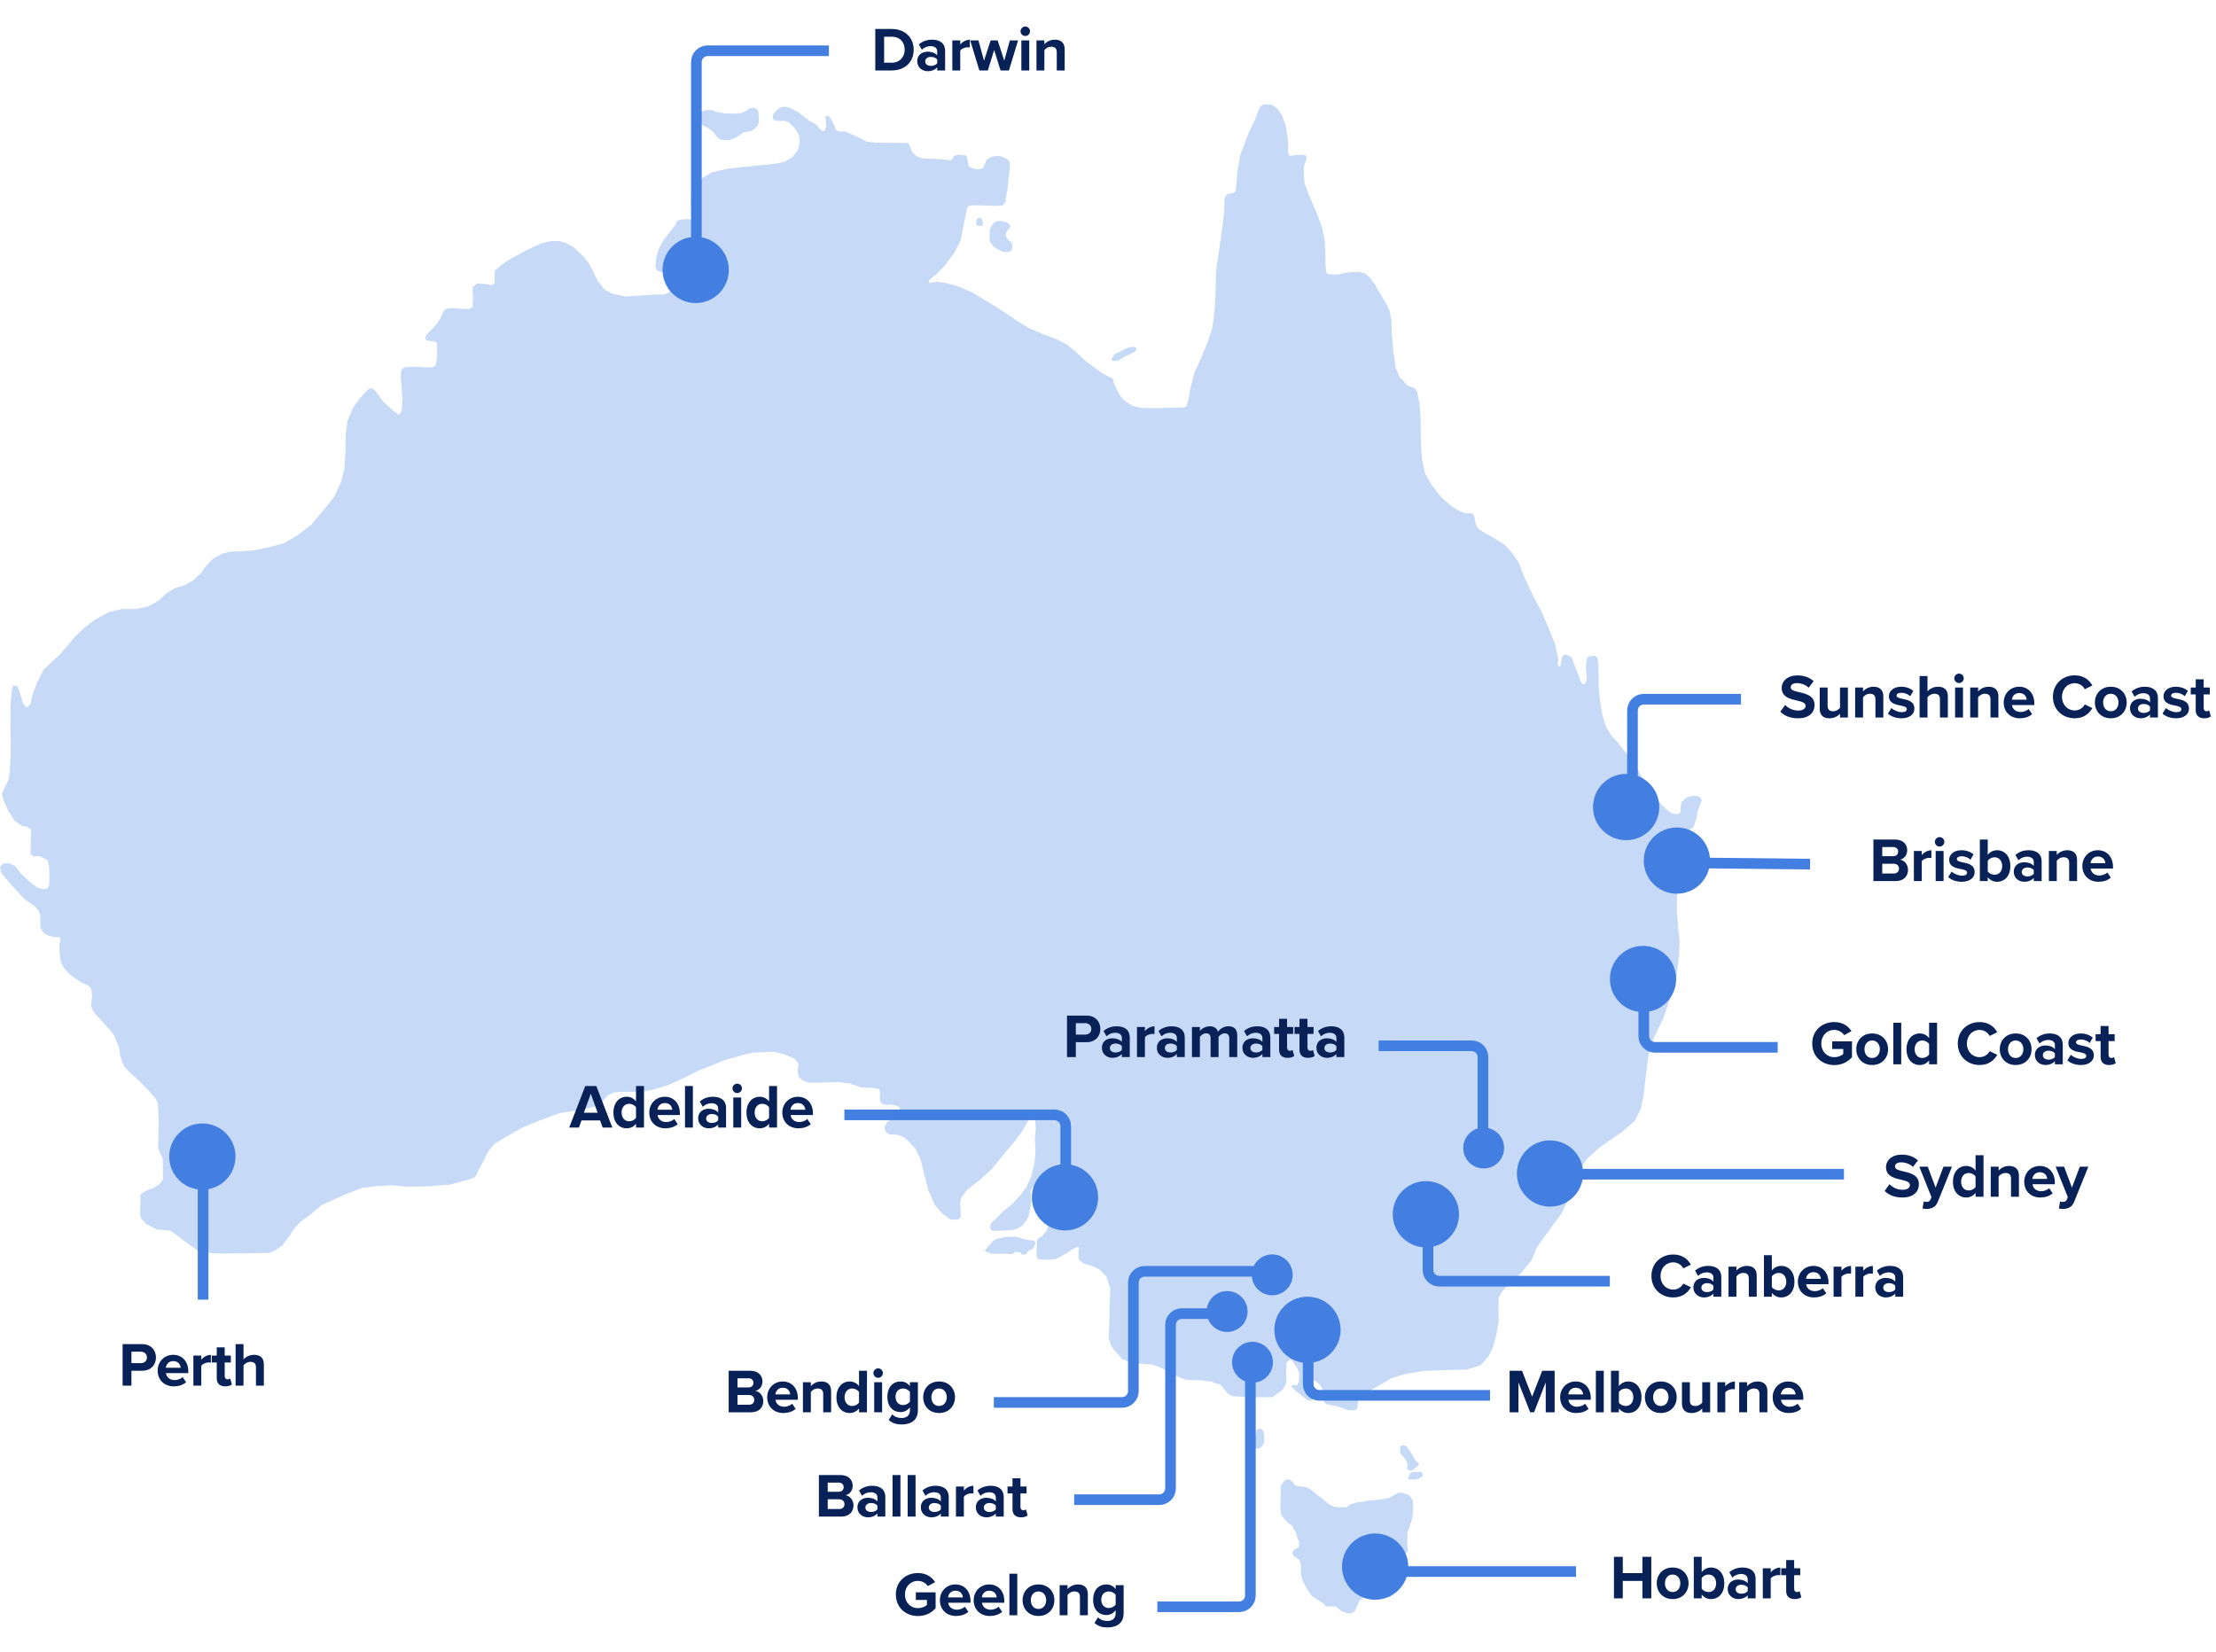 <svg width="786" height="586" viewBox="0 0 786 586" fill="none" xmlns="http://www.w3.org/2000/svg">
<path d="M487 557.5H559" stroke="#427FE0" stroke-width="3.776"/>
<path d="M526 403V375C526 372.791 524.209 371 522 371H489" stroke="#427FE0" stroke-width="3.776"/>
<path d="M506.5 431.5V450.5C506.5 452.709 508.291 454.5 510.5 454.5H571" stroke="#427FE0" stroke-width="3.776"/>
<path d="M464 472V491C464 493.209 465.791 495 468 495H528.5" stroke="#427FE0" stroke-width="3.776"/>
<path d="M378 425.5V399.5C378 397.291 376.209 395.5 374 395.5H299.5" stroke="#427FE0" stroke-width="3.776"/>
<path d="M451.5 451H406C403.791 451 402 452.791 402 455V493.5C402 495.709 400.209 497.5 398 497.5H352.5" stroke="#427FE0" stroke-width="3.776"/>
<path d="M435 466H419.183C416.974 466 415.183 467.791 415.183 470V528C415.183 530.209 413.393 532 411.183 532H381" stroke="#427FE0" stroke-width="3.776"/>
<path d="M443.5 483.5V566C443.5 568.209 441.709 570 439.5 570H410.5" stroke="#427FE0" stroke-width="3.776"/>
<path d="M187.417 88.425L189.627 87.378L191.721 86.448L193.699 85.866L195.677 85.517H198.47L200.797 86.215L203.589 87.844L206.498 90.52L208.824 93.312L210.453 96.453L211.85 99.362L214.409 102.736L217.085 104.132L221.623 105.179L227.324 104.83L232.559 104.481H235.352L236.98 103.9L237.562 103.434L237.795 100.758L237.446 98.78L236.748 97.384C236.748 97.384 236.399 96.686 235.933 96.686C235.468 96.686 234.072 96.337 234.072 96.337L232.908 95.872L232.443 94.475L232.908 90.52L233.839 87.96L235.468 84.935L237.911 81.91L239.54 79.816L240.006 78.536L241.053 77.954L243.496 77.722L245.125 77.838H246.172L246.754 77.023L246.172 75.395L245.125 73.068L245.008 70.392L245.474 67.948L246.521 65.621L248.848 63.294L252.338 61.2L257.225 60.037L261.297 59.455L266.067 58.99L269.441 58.641L274.095 58.175L278.167 57.477L281.076 55.732L282.938 53.289L283.636 50.962L283.403 48.053L282.589 46.424L281.192 44.679L279.564 43.283L278.284 42.817L276.306 42.934L274.91 42.817L274.095 42.119L274.212 40.607L275.375 39.211L276.655 38.163L278.284 37.814L280.029 38.163L283.287 39.909L287.01 42.817L289.337 44.097L290.849 45.726L291.547 46.424H292.478L293.06 44.912L292.943 42.934L292.711 41.305L293.525 40.956L294.456 41.654L295.387 43.515L296.201 45.028L296.434 45.959L297.481 46.657H299.692L301.437 47.355L304.811 48.867L307.487 50.264L310.163 50.613L321.449 50.729L322.263 50.845L322.845 52.125L323.543 53.987L325.055 55.383L327.033 56.197L329.942 56.314L333.549 56.43L335.527 56.663L337.155 56.895L337.97 56.197L338.203 55.383L339.715 54.917L341.344 55.034L342.624 55.15L342.973 55.848L343.322 57.71L343.787 59.222L345.183 59.804L346.463 60.037L347.743 59.92L348.674 59.571L349.372 58.175L349.837 56.779L350.768 56.081L352.513 55.383L354.258 55.267L355.887 55.732L357.283 56.43L358.098 57.477L358.214 59.455L357.749 62.945L357.4 66.785L356.702 70.508V71.555L356.236 72.253L355.655 72.835L353.211 73.068L348.092 72.835H345.067L343.671 73.068L342.973 73.998L341.809 79.816L340.646 85.517L338.552 89.589L335.061 94.243L332.152 97.268L330.291 98.78L329.36 99.595L329.593 100.409L332.269 99.944L335.643 100.409L339.831 101.573L344.951 103.783L355.422 110.182L360.89 113.905L364.846 116.349L369.965 118.559L374.736 120.305L378.691 122.399L381.367 124.609L384.858 127.867L388.581 130.659L391.024 132.521L393.467 133.684L394.747 134.383L395.213 136.36L397.074 140.084L398.587 141.945L401.612 143.923L404.869 144.737H411.734L417.202 144.621L420.111 144.505L420.809 144.156L421.507 141.829L422.322 137.524L423.601 132.405L426.045 126.936L428.372 121.352L430 116.349L430.699 111.229L431.164 104.365L431.28 96.57L433.491 81.096L434.073 76.325L434.305 72.719V70.392L435.003 69.228L435.585 68.763L437.098 68.53L438.145 68.065L438.377 66.785L438.959 60.618L439.89 55.034L441.751 50.147L443.264 46.308L445.126 42.468L445.94 40.258L446.638 38.629L447.103 37.698L448.383 37L450.943 37.116L452.921 38.396L454.666 40.84L456.062 44.563L456.644 48.286L456.877 50.962V53.87L457.109 54.917L457.691 55.267L459.785 55.034L461.647 54.917L462.345 55.034L463.276 55.15L463.508 56.197L462.927 57.71L462.461 59.106V62.48L462.694 64.923L463.974 68.414L465.719 72.602L467.813 77.489L469.093 81.328L469.907 85.4L470.14 89.938V93.777L470.257 95.755L470.606 97.035L471.885 97.384H474.678L477.005 96.802C477.005 96.802 478.634 96.57 479.099 96.57C479.564 96.57 481.891 96.453 481.891 96.453L484.102 97.035L485.847 98.431L487.709 100.991L489.803 104.714L492.013 108.321L492.944 110.415L493.526 113.673L493.642 118.443L494.224 124.726L494.689 128.1L495.038 130.543L496.435 133.801L497.947 135.313L499.227 136.826L501.67 137.64L502.601 138.804L503.415 142.76L503.881 147.762L503.997 157.187L504.346 162.771L505.51 168.123L507.953 172.195L511.094 176.268L515.05 179.758L517.726 181.387L519.937 182.085H521.682L522.38 182.201L522.962 183.248L523.544 186.506L524.591 187.786L526.918 189.182L530.757 191.393L533.666 193.254L536.225 196.047L538.669 199.537L540.647 204.656L543.788 211.404L546.929 217.338L549.14 222.457L551.467 228.275L552.747 233.859L552.514 235.605L552.863 236.535L553.561 236.186L553.794 234.208L554.259 232.58L555.19 232.231L556.819 232.696L557.633 233.627L558.68 236.535L559.727 239.211L560.542 241.306L561.007 242.469L562.171 242.702L562.869 240.608L562.52 236.884L562.753 234.092L563.102 233.045L564.614 232.696H565.894L566.592 233.394L566.941 235.837L567.057 243.749L567.523 248.635L568.337 253.638L569.733 258.06L571.479 260.852L574.038 263.644L576.132 266.32L579.041 270.16L583.113 276.791L586.604 282.143L589.28 285.401L592.072 287.961L593.468 288.659L594.981 288.775C594.981 288.775 596.028 288.659 596.028 288.077C596.028 287.495 596.144 286.332 596.144 286.332C596.144 286.332 596.26 284.47 596.726 284.238C597.191 284.005 597.889 283.074 597.889 283.074L599.867 282.376H602.078L603.241 283.074L603.59 283.889L602.892 285.75L602.078 288.077L601.729 290.404L600.565 293.545L598.355 295.058L596.842 295.174L595.795 295.291C595.795 295.291 594.981 295.174 594.864 295.756C594.748 296.338 594.05 298.548 594.05 298.548L594.515 303.086L594.981 312.975L594.748 322.632L595.33 330.311L595.795 334.151L595.33 341.015L594.515 347.298L592.537 353.581L590.094 360.91L587.534 366.262L585.789 370.102L584.742 374.174L583.695 382.086L582.997 388.368L582.066 393.022L579.972 397.56L575.202 401.632L569.966 405.239L566.476 407.798L563.102 410.94L561.124 413.616L559.495 416.641L557.866 420.713L556.353 425.367L553.794 430.602L549.722 436.071L547.511 439.096L545.184 442.353L543.323 446.891L539.716 451.429L535.76 454.919L532.968 457.944L531.571 460.271L531.455 464.343L531.571 468.648L530.641 474L529.361 478.421L527.965 481.213L525.056 484.355L520.402 485.867L513.654 485.984L504.812 486.333L498.645 487.38L493.875 488.776L488.756 491.685L486.196 493.197L484.335 493.43L482.706 493.895L481.891 495.291L481.542 498.549L481.426 499.713L480.495 500.294H478.284L474.329 498.898L470.722 498.2C470.722 498.2 469.675 497.735 469.675 497.269C469.675 496.804 469.675 494.71 469.675 494.71L468.628 491.801L467.115 490.289L465.952 489.707L465.254 490.754L465.37 493.779L465.486 496.339L465.021 497.037L463.741 496.688L461.647 495.059L459.436 493.314L458.04 491.801L458.389 491.336H460.134L460.716 490.056L460.949 487.496L460.251 485.635L458.273 482.61L457.575 482.261L456.295 483.424L456.179 487.38L456.295 490.521L455.015 492.965L452.688 494.593L451.408 495.64H443.264L437.098 495.291L435.352 494.244C435.352 494.244 433.375 491.685 432.909 491.336C432.444 490.987 430.582 490.638 430.117 490.289C429.651 489.94 427.906 490.056 427.324 489.823C426.743 489.59 422.787 489.59 422.787 489.59L420.576 489.474L416.039 487.613L412.432 485.518L408.942 484.122L405.335 483.773C405.335 483.773 402.077 484.006 401.495 483.657C400.914 483.308 398.005 482.144 398.005 482.144L394.282 477.839L393.235 474.582L393.467 469.579L393.584 463.296L393.816 457.13L392.42 452.825C392.42 452.825 390.559 450.847 390.093 450.498C389.628 450.149 387.417 449.102 387.417 449.102L384.392 448.287L382.647 446.891L382.531 445.844V444.099L382.763 442.703L382.298 442.237L381.251 442.703L377.644 444.913L375.666 446.077C375.666 446.077 374.27 446.775 373.572 446.775C372.874 446.775 371.012 446.891 370.547 446.891C370.082 446.891 368.22 446.658 368.22 446.658L367.755 445.844L367.638 443.517L367.755 440.841L367.987 439.561L369.733 438.398L371.245 436.652L371.943 434.209L371.71 430.486L371.361 426.996L371.245 423.738L370.896 421.76L370.082 420.829L368.453 420.364L366.94 420.946L366.126 421.295L365.544 422.691L365.777 426.065L365.311 428.974L364.846 431.533L363.799 433.278L362.519 434.907L360.308 436.071L358.214 436.42L353.909 436.652L351.699 436.536L351.117 435.605L351.466 433.977L353.444 432.115L356.004 429.555L358.912 427.228L362.054 423.854L363.915 421.295L365.66 417.572L366.94 412.685L367.289 408.496L367.057 403.959L367.406 400.119L367.173 397.327L366.94 395.349L366.009 395L365.195 396.513L363.101 400.469L360.076 404.657L354.258 411.638L351.815 414.663L347.627 418.502L344.834 420.713L343.205 421.876L342.042 423.389L340.878 425.018L340.529 426.996L340.762 429.672V431.766L339.831 432.58L337.272 432.697L334.479 430.719L331.571 427.461L329.244 422.225L327.731 416.175L326.451 411.056L324.59 407.333L320.983 403.61L318.307 402.563L315.515 402.446L314.351 401.748L313.653 400.119L314.468 398.258C314.468 398.258 315.166 397.793 315.864 397.211C316.562 396.629 317.609 396.396 317.609 396.396L318.54 395.931L319.005 394.768L319.122 393.022L318.307 392.324L316.097 391.859L314.468 391.975L312.955 391.626C312.955 391.626 312.257 390.812 312.141 390.346C312.024 389.881 312.141 387.67 312.141 387.67L311.908 386.391L309.581 385.925L305.509 385.809L301.553 384.413L297.132 383.831L290.849 384.064H287.01L284.799 383.365L283.403 382.086L282.938 380.573L283.054 378.363C283.054 378.363 283.519 377.432 283.054 376.966C282.589 376.501 281.774 375.57 281.774 375.57L278.4 374.058L274.444 373.127L270.954 373.243L266.649 373.476L263.857 374.174L257.807 375.803L248.15 379.642L242.681 382.318L237.097 384.878L231.396 386.623L226.975 387.321H220.808L217.551 387.554L215.573 388.601L213.595 390.812C213.595 390.812 212.78 392.324 212.199 392.324C211.617 392.324 206.498 393.604 206.498 393.604L198.586 394.884L192.187 397.211L185.206 400.003L179.389 403.377L175.316 405.82L173.106 408.613L171.477 411.871L169.848 414.896L169.034 416.641L168.336 417.688L165.311 418.735L159.493 420.248C159.493 420.248 153.211 420.713 152.163 420.829C151.116 420.946 144.135 420.946 144.135 420.946L139.016 420.48L132.966 420.829L128.429 421.411L122.379 423.738L114.118 427.461L109.697 431.184L106.672 433.395L104.81 435.256L102.716 438.398L100.156 441.772L97.713 443.517L95.502 444.448L91.081 444.564L79.097 444.68L75.025 444.564L69.79 443.401L66.183 440.841L62.227 437.816L60.249 436.536L55.712 436.187L51.872 434.209L50.127 432.348L49.662 430.951L49.778 426.996L49.894 425.018C49.894 425.018 49.545 424.087 50.011 423.622C50.476 423.156 52.687 421.993 52.687 421.993C52.687 421.993 53.966 421.76 54.432 421.411C54.897 421.062 56.526 420.131 56.526 420.131L57.806 418.502V413.965L57.69 410.94L56.875 409.195L56.061 407.217L56.177 403.726L56.293 397.676L56.061 392.557V391.51L55.246 389.765L51.756 385.809L48.614 382.784L46.055 380.457L44.077 378.363L43.379 376.734L42.564 374.29C42.564 374.29 42.332 371.498 41.983 370.916C41.634 370.335 40.587 367.542 40.587 367.542C40.587 367.542 39.19 365.564 38.725 365.099C38.26 364.634 35.7 361.725 35.7 361.725L33.722 359.631L32.908 358.351C32.908 358.351 32.209 356.838 32.326 356.373C32.442 355.908 32.675 353.115 32.675 353.115L32.326 350.672L31.279 349.625L28.719 348.461L25.927 346.6L24.181 345.087L22.553 343.226L21.506 340.899L21.157 337.757L21.04 335.081L21.506 333.336L21.157 332.522L19.062 332.405C19.062 332.405 17.666 332.056 17.084 331.824C16.503 331.591 15.572 331.009 15.572 331.009L14.292 329.031V326.472V324.61L13.71 323.098L12.547 321.701L8.824 319.026L4.519 314.488L2.076 311.579L0.679 310.067L0.214 308.787L0.098 307.391L1.145 306.344L3.123 306.227L5.333 307.158L7.428 309.95L10.569 312.859L13.245 314.837L15.223 315.419L16.852 315.186L17.433 314.139L17.55 311.579L17.433 307.856C17.433 307.856 17.317 306.227 17.084 305.762C16.852 305.297 17.084 305.297 15.921 304.598C14.757 303.9 13.594 303.668 13.594 303.668L11.849 303.784L10.802 302.97L11.034 294.942L10.918 294.244L9.638 293.313L8.009 293.08L5.217 291.219L2.89 287.612L1.261 283.772L0.679 281.678L1.61 279.467L3.123 276.442L3.472 273.417L3.821 267.367L3.704 255.384V250.032L4.053 246.192L4.286 244.447L4.635 243.284L5.217 243.167L6.264 243.633L7.195 246.076L8.009 249.101L9.056 250.73L9.871 250.846L10.918 249.334L11.5 246.541L13.012 242.469L15.456 237.582L21.738 231.649L26.625 225.831L29.65 222.923L33.722 219.781L38.492 217.222L43.03 216.058H48.382L52.454 215.127C52.454 215.127 55.479 213.499 55.944 213.266C56.41 213.033 58.62 210.823 58.62 210.823L61.762 208.728L65.368 207.681L68.626 205.82L71.535 203.027L72.931 200.933L75.491 198.257L78.865 196.396L81.657 195.698L85.38 195.581L90.15 195.232L96.084 193.952L100.854 192.672L105.508 189.88L110.511 186.041L115.747 179.758L118.655 176.035L120.982 170.916L122.146 166.378L122.495 160.561L122.611 154.278L123.193 149.508L125.171 144.737L127.498 141.48L129.476 139.269L130.872 137.873L132.035 137.757L133.199 138.804L135.875 142.411L137.736 144.156L139.714 145.901L140.994 146.832C140.994 146.832 141.459 147.413 141.809 146.832C142.158 146.25 142.507 145.668 142.507 145.668L142.739 141.247L142.158 133.917L142.274 131.474L143.321 130.31L146.346 130.078L150.884 130.31H153.443L154.49 129.729L154.956 127.053L155.072 123.213L154.839 121.468L153.56 121.003H152.163L151 120.537C151 120.537 150.767 119.606 151.116 119.025C151.465 118.443 153.327 116.698 153.327 116.698L155.305 114.487L156.585 112.16L157.166 110.764C157.166 110.764 157.399 110.299 157.864 109.833C158.33 109.368 159.842 109.252 159.842 109.252L164.38 109.601H166.474L167.638 108.903L167.754 105.296L167.638 102.969C167.638 102.969 167.521 101.922 167.987 101.573C168.452 101.224 169.15 100.526 169.615 100.526C170.081 100.526 171.942 100.758 171.942 100.758L174.502 101.107L175.433 100.409V98.431L175.549 95.988L177.643 94.126L180.901 91.916L187.417 88.425Z" fill="#427FE0" fill-opacity="0.3"/>
<path d="M247.305 41.03L248.786 39.631L250.349 39.055H252.323L254.051 39.631L256.848 40.207L260.303 40.289L262.936 40.125L264.91 39.22C264.91 39.22 265.651 38.479 265.98 38.397C266.309 38.315 267.049 38.232 267.049 38.232L268.283 38.562L269.024 39.549L269.106 41.852L269.188 43.498L268.613 44.65L267.296 46.048L266.062 46.542C266.062 46.542 265.24 46.788 264.828 46.788C264.417 46.788 263.512 47.035 263.512 47.035L262.442 47.94L260.221 49.174L258.74 49.668L257.259 49.75L256.025 49.668C256.025 49.668 254.791 49.174 254.462 48.763C254.133 48.352 252.899 46.706 252.899 46.706L251.5 45.637L249.526 44.65L247.963 43.333L247.305 41.77V41.03Z" fill="#427FE0" fill-opacity="0.3"/>
<path d="M348.249 80.108H346.933L346.274 79.614V78.463L346.604 77.64L347.097 77.228L348.002 77.393L348.496 78.298L348.66 79.45L348.249 80.108Z" fill="#427FE0" fill-opacity="0.3"/>
<path d="M351.047 83.645V81.588L351.623 80.272L352.528 79.038L353.433 78.462L354.832 78.38L355.819 78.544L357.135 78.956L357.958 79.449L358.369 80.19L358.122 80.848L357.382 81.588L356.888 82.493L356.724 83.645L357.217 84.55L357.958 85.373L358.698 85.949L359.11 86.689L359.027 88.005C359.027 88.005 358.945 88.91 358.616 88.993C358.287 89.075 357.958 89.404 357.629 89.404C357.3 89.404 355.654 89.322 355.654 89.322L353.762 88.417L352.199 87.265L351.129 85.784L350.965 84.303L351.047 83.645Z" fill="#427FE0" fill-opacity="0.3"/>
<path d="M394.486 126.983L395.417 125.587L397.22 124.773L398.384 124.074L399.722 123.551L400.711 123.202L401.758 123.027L402.572 123.202L403.154 123.667L402.805 124.54L401.991 125.005L400.594 125.82L399.315 126.227L398.326 126.867L397.046 127.623L396.29 127.972L395.359 128.088L394.544 127.914L394.195 127.449L394.486 126.983Z" fill="#427FE0" fill-opacity="0.3"/>
<path d="M496.696 515.466L496.58 514.36L496.638 513.371L497.162 512.731H497.802L498.791 512.964L500.071 514.709L501.059 516.28L501.758 517.618L502.397 518.549L503.096 518.898L503.328 519.596L502.688 520.236L501.816 520.876L501.409 521.341L500.71 521.632C500.71 521.632 499.954 521.69 499.721 521.574C499.489 521.457 499.082 521.225 499.082 520.934C499.082 520.643 499.256 519.654 499.256 519.654C499.256 519.654 499.198 519.189 499.082 518.956C498.965 518.723 498.558 517.851 498.558 517.851L497.918 516.92L497.278 516.222L496.929 515.931L496.696 515.466V515.466Z" fill="#427FE0" fill-opacity="0.3"/>
<path d="M499.431 524.251L499.896 523.262L500.245 522.622L500.885 522.214H502.165L503.154 522.156L503.91 522.214L504.317 522.273L504.724 523.203L504.492 523.901L503.561 524.309L502.979 524.6L502.107 524.832H500.769L499.489 524.716L499.431 524.251H499.431Z" fill="#427FE0" fill-opacity="0.3"/>
<path d="M444.748 513.546L444.573 512.383L444.806 510.928L444.922 509.183C444.922 509.183 445.329 508.718 445.388 508.427C445.446 508.136 445.329 507.845 445.504 507.554C445.679 507.263 446.435 506.798 446.435 506.798C446.435 506.798 446.9 506.856 447.133 506.856C447.366 506.856 448.064 507.438 448.064 507.438L448.296 508.776C448.296 508.776 448.413 509.241 448.413 509.707C448.413 510.172 448.471 511.277 448.413 511.568C448.355 511.859 447.831 512.732 447.831 512.732L447.075 513.546C447.075 513.546 446.726 513.837 446.377 513.895C446.028 513.953 445.33 513.895 445.33 513.895L444.748 513.546Z" fill="#427FE0" fill-opacity="0.3"/>
<path d="M454.213 527.409L455.2 525.681C455.2 525.681 455.941 524.858 456.27 524.858C456.599 524.858 457.422 524.858 457.422 524.858L458.738 525.928L459.067 526.751L460.548 527.244L462.934 527.491L464.579 528.149L466.636 529.877L468.939 531.605L470.996 533.332L473.053 534.484L475.439 534.731C475.439 534.731 477.413 534.813 477.742 534.566C478.071 534.319 478.647 533.826 479.059 533.661C479.47 533.497 481.115 533.003 481.115 533.003L483.254 532.756L485.229 532.345L488.355 532.098L491.152 531.687L492.962 531.275L494.443 530.371L495.924 529.548H497.487L499.215 530.206L500.284 530.864L501.107 532.427L501.271 534.566L501.189 536.788L500.778 539.009L499.955 541.641L499.297 543.369L499.132 545.755L499.215 548.47L499.379 550.115L498.968 550.856L497.405 551.267L496.418 551.349L495.101 552.419L494.196 553.653L493.374 554.887L493.127 556.532L493.538 557.766L494.69 558.26L495.266 558.918V559.576L495.184 560.564L494.114 561.139L493.785 562.209V563.608C493.785 563.608 493.785 564.43 493.785 564.924C493.785 565.417 493.456 565.993 493.456 565.993L493.291 566.405L492.222 566.487L491.07 566.405C491.07 566.405 490.659 565.253 490.741 564.924C490.823 564.595 490.576 563.69 490.412 563.361C490.247 563.032 490.001 562.703 489.589 562.703C489.178 562.703 488.355 562.703 488.355 562.703L487.45 562.949L485.969 564.019L484.982 564.759L483.501 566.652L482.185 567.803L481.115 570.354L480.457 571.67L479.141 572.328L477.578 572.246L475.768 571.505L474.451 570.436L473.711 569.86H473.053C473.053 569.86 472.477 569.86 472.148 569.86C471.819 569.86 471.243 569.942 471.243 569.942L470.667 569.778C470.667 569.778 470.009 569.778 469.762 569.366C469.515 568.955 469.269 568.708 469.269 568.708L468.281 568.132C468.281 568.132 468.364 568.215 467.541 567.639C466.718 567.063 465.731 566.487 465.731 566.487C465.731 566.487 464.99 565.993 464.908 565.664C464.826 565.335 463.51 563.608 463.51 563.608L462.193 561.057L461.535 559L461.371 556.944L461.453 555.051L460.959 553.653L459.972 552.666C459.972 552.666 458.903 552.254 458.738 551.843C458.573 551.432 458.409 550.609 458.409 550.609L458.985 549.786C458.985 549.786 459.478 549.375 459.972 549.21C460.466 549.046 460.63 548.881 460.63 548.881C460.63 548.881 460.795 548.634 460.795 548.141C460.795 547.647 460.795 546.989 460.795 546.989L460.137 545.508C460.137 545.508 459.972 544.685 459.89 544.356C459.807 544.027 458.327 541.312 458.327 541.312L456.599 539.996L455.283 538.515L454.542 537.61L454.131 535.224L454.213 532.345L454.295 529.054L454.213 527.409Z" fill="#427FE0" fill-opacity="0.3"/>
<path d="M349.648 443.164L351.129 441.519L352.199 440.285L353.68 439.38L355.161 439.215L356.065 438.804H358.204L360.343 438.722L361.742 439.133C361.742 439.133 362.729 439.38 363.552 439.627C364.375 439.873 364.622 439.956 364.951 439.956C365.28 439.956 365.938 439.956 365.938 439.956L366.843 440.203L367.254 440.696L367.007 441.848C367.007 441.848 366.596 442.835 366.267 443C365.938 443.164 365.115 443.576 365.115 443.576L364.21 444.316C364.21 444.316 364.622 444.727 363.963 444.892C363.305 445.056 362.894 445.139 362.894 445.139L361.989 444.645V444.234L360.919 444.151H359.932L359.192 444.892L355.407 444.727L351.952 444.81L350.553 444.316L349.484 443.905L349.319 443.576L349.648 443.164Z" fill="#427FE0" fill-opacity="0.3"/>
<path d="M595.029 306.045L642.029 306.545" stroke="#427FE0" stroke-width="3.776"/>
<path d="M579.029 287.545V252.045C579.029 249.836 580.82 248.045 583.029 248.045H617.529" stroke="#427FE0" stroke-width="3.776"/>
<path d="M247 96V22C247 19.791 248.791 18 251 18H294" stroke="#427FE0" stroke-width="3.776"/>
<path d="M43.486 491.545H46.621V486.268H50.375C53.554 486.268 55.32 484.127 55.32 481.566C55.32 478.982 53.576 476.819 50.375 476.819H43.486V491.545ZM52.119 481.544C52.119 482.78 51.192 483.575 49.955 483.575H46.621V479.512H49.955C51.192 479.512 52.119 480.329 52.119 481.544ZM55.926 486.202C55.926 489.624 58.376 491.81 61.622 491.81C63.278 491.81 64.934 491.324 66.015 490.331L64.779 488.52C64.095 489.183 62.925 489.58 61.931 489.58C60.121 489.58 59.039 488.454 58.862 487.107H66.788V486.489C66.788 483.001 64.624 480.616 61.445 480.616C58.2 480.616 55.926 483.111 55.926 486.202ZM61.445 482.846C63.3 482.846 64.006 484.193 64.073 485.209H58.818C58.95 484.149 59.701 482.846 61.445 482.846ZM68.593 491.545H71.397V484.502C71.86 483.818 73.097 483.31 74.024 483.31C74.333 483.31 74.598 483.332 74.797 483.376V480.638C73.472 480.638 72.147 481.389 71.397 482.338V480.881H68.593V491.545ZM79.904 491.81C81.075 491.81 81.825 491.501 82.245 491.125L81.649 489.006C81.494 489.16 81.097 489.315 80.677 489.315C80.059 489.315 79.706 488.807 79.706 488.145V483.332H81.869V480.881H79.706V477.967H76.88V480.881H75.114V483.332H76.88V488.896C76.88 490.794 77.939 491.81 79.904 491.81ZM90.787 491.545H93.591V483.972C93.591 481.897 92.465 480.616 90.124 480.616C88.38 480.616 87.055 481.455 86.371 482.272V476.819H83.567V491.545H86.371V484.37C86.857 483.729 87.718 483.111 88.799 483.111C90.014 483.111 90.787 483.575 90.787 485.054V491.545Z" fill="#082258"/>
<path d="M583.029 348.045V367.545C583.029 369.754 584.82 371.545 587.029 371.545H630.529" stroke="#427FE0" stroke-width="3.776"/>
<path d="M668.471 422.47C669.862 423.861 671.893 424.81 674.719 424.81C678.693 424.81 680.614 422.779 680.614 420.085C680.614 416.818 677.523 416.089 675.094 415.537C673.394 415.14 672.158 414.831 672.158 413.837C672.158 412.954 672.909 412.336 674.322 412.336C675.757 412.336 677.346 412.844 678.538 413.947L680.283 411.651C678.825 410.305 676.883 409.598 674.542 409.598C671.076 409.598 668.957 411.585 668.957 414.036C668.957 417.325 672.048 417.988 674.454 418.54C676.154 418.937 677.435 419.312 677.435 420.416C677.435 421.255 676.596 422.072 674.874 422.072C672.842 422.072 671.231 421.167 670.193 420.085L668.471 422.47ZM682.331 426.201L681.911 428.718C682.265 428.806 682.971 428.872 683.302 428.872C685.135 428.828 686.548 428.298 687.343 426.289L692.354 413.881H689.33L686.548 421.299L683.766 413.881H680.763L685.091 424.699L684.693 425.605C684.428 426.179 683.943 426.377 683.214 426.377C682.949 426.377 682.574 426.311 682.331 426.201ZM700.715 424.545H703.541V409.819H700.715V415.25C699.876 414.168 698.684 413.616 697.426 413.616C694.71 413.616 692.701 415.736 692.701 419.224C692.701 422.779 694.732 424.81 697.426 424.81C698.706 424.81 699.876 424.236 700.715 423.198V424.545ZM700.715 421.101C700.23 421.807 699.236 422.315 698.287 422.315C696.697 422.315 695.593 421.057 695.593 419.224C695.593 417.37 696.697 416.111 698.287 416.111C699.236 416.111 700.23 416.619 700.715 417.325V421.101ZM713.298 424.545H716.102V417.016C716.102 414.941 714.976 413.616 712.636 413.616C710.892 413.616 709.589 414.455 708.905 415.272V413.881H706.101V424.545H708.905V417.37C709.368 416.729 710.23 416.111 711.333 416.111C712.526 416.111 713.298 416.619 713.298 418.098V424.545ZM717.981 419.202C717.981 422.624 720.432 424.81 723.677 424.81C725.333 424.81 726.989 424.324 728.071 423.331L726.834 421.52C726.15 422.183 724.98 422.58 723.986 422.58C722.176 422.58 721.094 421.454 720.918 420.107H728.844V419.489C728.844 416.001 726.68 413.616 723.501 413.616C720.255 413.616 717.981 416.111 717.981 419.202ZM723.501 415.846C725.355 415.846 726.062 417.193 726.128 418.209H720.873C721.006 417.149 721.757 415.846 723.501 415.846ZM730.692 426.201L730.273 428.718C730.626 428.806 731.333 428.872 731.664 428.872C733.496 428.828 734.909 428.298 735.704 426.289L740.716 413.881H737.691L734.909 421.299L732.127 413.881H729.125L733.452 424.699L733.055 425.605C732.79 426.179 732.304 426.377 731.575 426.377C731.31 426.377 730.935 426.311 730.692 426.201Z" fill="#082258"/>
<path d="M642.78 370.193C642.78 374.829 646.312 377.832 650.618 377.832C653.289 377.832 655.387 376.728 656.888 375.05V369.42H649.867V372.114H653.797V373.902C653.157 374.476 651.964 375.028 650.618 375.028C647.946 375.028 646.003 372.975 646.003 370.193C646.003 367.411 647.946 365.358 650.618 365.358C652.163 365.358 653.422 366.175 654.106 367.212L656.711 365.799C655.585 364.055 653.664 362.576 650.618 362.576C646.312 362.576 642.78 365.534 642.78 370.193ZM664.035 377.81C667.568 377.81 669.687 375.249 669.687 372.202C669.687 369.177 667.568 366.616 664.035 366.616C660.525 366.616 658.405 369.177 658.405 372.202C658.405 375.249 660.525 377.81 664.035 377.81ZM664.035 375.315C662.291 375.315 661.32 373.88 661.32 372.202C661.32 370.546 662.291 369.111 664.035 369.111C665.779 369.111 666.773 370.546 666.773 372.202C666.773 373.88 665.779 375.315 664.035 375.315ZM671.547 377.545H674.35V362.819H671.547V377.545ZM684.24 377.545H687.066V362.819H684.24V368.25C683.401 367.168 682.209 366.616 680.95 366.616C678.235 366.616 676.226 368.736 676.226 372.224C676.226 375.779 678.257 377.81 680.95 377.81C682.231 377.81 683.401 377.236 684.24 376.198V377.545ZM684.24 374.101C683.754 374.807 682.761 375.315 681.811 375.315C680.222 375.315 679.118 374.057 679.118 372.224C679.118 370.37 680.222 369.111 681.811 369.111C682.761 369.111 683.754 369.619 684.24 370.325V374.101ZM702.141 377.81C705.497 377.81 707.351 376.022 708.411 374.189L705.717 372.886C705.099 374.101 703.775 375.028 702.141 375.028C699.58 375.028 697.637 372.975 697.637 370.193C697.637 367.411 699.58 365.358 702.141 365.358C703.775 365.358 705.099 366.307 705.717 367.499L708.411 366.175C707.373 364.342 705.497 362.576 702.141 362.576C697.835 362.576 694.413 365.667 694.413 370.193C694.413 374.719 697.835 377.81 702.141 377.81ZM714.936 377.81C718.468 377.81 720.588 375.249 720.588 372.202C720.588 369.177 718.468 366.616 714.936 366.616C711.425 366.616 709.306 369.177 709.306 372.202C709.306 375.249 711.425 377.81 714.936 377.81ZM714.936 375.315C713.191 375.315 712.22 373.88 712.22 372.202C712.22 370.546 713.191 369.111 714.936 369.111C716.68 369.111 717.673 370.546 717.673 372.202C717.673 373.88 716.68 375.315 714.936 375.315ZM728.85 377.545H731.653V370.657C731.653 367.588 729.424 366.616 726.995 366.616C725.317 366.616 723.639 367.146 722.336 368.294L723.396 370.171C724.301 369.332 725.361 368.912 726.509 368.912C727.922 368.912 728.85 369.619 728.85 370.701V372.18C728.143 371.319 726.885 370.877 725.472 370.877C723.772 370.877 721.762 371.783 721.762 374.277C721.762 376.662 723.772 377.81 725.472 377.81C726.863 377.81 728.121 377.302 728.85 376.441V377.545ZM728.85 374.984C728.386 375.602 727.503 375.911 726.598 375.911C725.494 375.911 724.588 375.337 724.588 374.344C724.588 373.328 725.494 372.732 726.598 372.732C727.503 372.732 728.386 373.041 728.85 373.659V374.984ZM733.287 376.154C734.413 377.192 736.201 377.81 738.055 377.81C741.014 377.81 742.67 376.353 742.67 374.388C742.67 371.738 740.219 371.253 738.387 370.899C737.194 370.657 736.355 370.414 736.355 369.751C736.355 369.133 737.018 368.758 738.033 368.758C739.336 368.758 740.55 369.31 741.191 369.994L742.294 368.073C741.257 367.234 739.822 366.616 738.011 366.616C735.207 366.616 733.64 368.184 733.64 369.972C733.64 372.511 736.002 372.953 737.835 373.306C739.049 373.549 739.976 373.814 739.976 374.564C739.976 375.227 739.402 375.646 738.188 375.646C736.863 375.646 735.274 374.918 734.501 374.189L733.287 376.154ZM748.091 377.81C749.261 377.81 750.012 377.501 750.432 377.125L749.835 375.006C749.681 375.16 749.284 375.315 748.864 375.315C748.246 375.315 747.893 374.807 747.893 374.145V369.332H750.056V366.881H747.893V363.967H745.067V366.881H743.3V369.332H745.067V374.896C745.067 376.794 746.126 377.81 748.091 377.81Z" fill="#082258"/>
<path d="M664.486 312.545H672.479C675.283 312.545 676.762 310.779 676.762 308.571C676.762 306.716 675.503 305.193 673.936 304.95C675.327 304.663 676.475 303.427 676.475 301.572C676.475 299.607 675.04 297.819 672.236 297.819H664.486V312.545ZM667.622 303.736V300.49H671.551C672.611 300.49 673.274 301.197 673.274 302.102C673.274 303.051 672.611 303.736 671.551 303.736H667.622ZM667.622 309.873V306.407H671.662C672.898 306.407 673.561 307.202 673.561 308.129C673.561 309.189 672.854 309.873 671.662 309.873H667.622ZM678.839 312.545H681.643V305.502C682.107 304.818 683.343 304.31 684.27 304.31C684.579 304.31 684.844 304.332 685.043 304.376V301.638C683.718 301.638 682.394 302.389 681.643 303.338V301.881H678.839V312.545ZM687.965 300.314C688.892 300.314 689.643 299.563 689.643 298.636C689.643 297.708 688.892 296.958 687.965 296.958C687.06 296.958 686.287 297.708 686.287 298.636C686.287 299.563 687.06 300.314 687.965 300.314ZM686.574 312.545H689.378V301.881H686.574V312.545ZM691.01 311.154C692.136 312.192 693.925 312.81 695.779 312.81C698.738 312.81 700.394 311.353 700.394 309.388C700.394 306.738 697.943 306.253 696.11 305.899C694.918 305.657 694.079 305.414 694.079 304.751C694.079 304.133 694.742 303.758 695.757 303.758C697.06 303.758 698.274 304.31 698.914 304.994L700.018 303.073C698.981 302.234 697.545 301.616 695.735 301.616C692.931 301.616 691.364 303.184 691.364 304.972C691.364 307.511 693.726 307.953 695.558 308.306C696.773 308.549 697.7 308.814 697.7 309.564C697.7 310.227 697.126 310.646 695.912 310.646C694.587 310.646 692.997 309.918 692.225 309.189L691.01 311.154ZM702.238 312.545H705.042V311.198C705.881 312.236 707.051 312.81 708.332 312.81C711.026 312.81 713.057 310.779 713.057 307.224C713.057 303.736 711.048 301.616 708.332 301.616C707.074 301.616 705.881 302.168 705.042 303.25V297.819H702.238V312.545ZM705.042 309.123V305.347C705.506 304.641 706.544 304.111 707.449 304.111C709.083 304.111 710.164 305.37 710.164 307.224C710.164 309.079 709.083 310.315 707.449 310.315C706.544 310.315 705.506 309.807 705.042 309.123ZM721.357 312.545H724.161V305.657C724.161 302.588 721.931 301.616 719.502 301.616C717.824 301.616 716.146 302.146 714.844 303.294L715.903 305.171C716.809 304.332 717.868 303.912 719.016 303.912C720.429 303.912 721.357 304.619 721.357 305.701V307.18C720.65 306.319 719.392 305.877 717.979 305.877C716.279 305.877 714.27 306.783 714.27 309.277C714.27 311.662 716.279 312.81 717.979 312.81C719.37 312.81 720.628 312.302 721.357 311.441V312.545ZM721.357 309.984C720.893 310.602 720.01 310.911 719.105 310.911C718.001 310.911 717.096 310.337 717.096 309.344C717.096 308.328 718.001 307.732 719.105 307.732C720.01 307.732 720.893 308.041 721.357 308.659V309.984ZM733.918 312.545H736.722V305.016C736.722 302.941 735.596 301.616 733.256 301.616C731.512 301.616 730.209 302.455 729.525 303.272V301.881H726.721V312.545H729.525V305.37C729.989 304.729 730.85 304.111 731.954 304.111C733.146 304.111 733.918 304.619 733.918 306.098V312.545ZM738.601 307.202C738.601 310.624 741.052 312.81 744.297 312.81C745.953 312.81 747.609 312.324 748.691 311.331L747.455 309.52C746.77 310.183 745.6 310.58 744.607 310.58C742.796 310.58 741.714 309.454 741.538 308.107H749.464V307.489C749.464 304.001 747.3 301.616 744.121 301.616C740.875 301.616 738.601 304.111 738.601 307.202ZM744.121 303.846C745.975 303.846 746.682 305.193 746.748 306.209H741.493C741.626 305.149 742.377 303.846 744.121 303.846Z" fill="#082258"/>
<path d="M631.471 252.47C632.862 253.861 634.893 254.81 637.719 254.81C641.693 254.81 643.614 252.779 643.614 250.085C643.614 246.818 640.523 246.089 638.094 245.537C636.394 245.14 635.158 244.831 635.158 243.837C635.158 242.954 635.909 242.336 637.322 242.336C638.757 242.336 640.346 242.844 641.538 243.947L643.283 241.651C641.825 240.305 639.883 239.598 637.542 239.598C634.076 239.598 631.957 241.585 631.957 244.036C631.957 247.325 635.048 247.988 637.454 248.54C639.154 248.937 640.435 249.312 640.435 250.416C640.435 251.255 639.596 252.072 637.874 252.072C635.842 252.072 634.231 251.167 633.193 250.085L631.471 252.47ZM652.635 254.545H655.439V243.881H652.635V251.101C652.149 251.719 651.288 252.315 650.207 252.315C649.014 252.315 648.242 251.829 648.242 250.35V243.881H645.438V251.454C645.438 253.529 646.542 254.81 648.882 254.81C650.626 254.81 651.907 254.015 652.635 253.198V254.545ZM665.2 254.545H668.004V247.016C668.004 244.941 666.878 243.616 664.537 243.616C662.793 243.616 661.491 244.455 660.806 245.272V243.881H658.002V254.545H660.806V247.37C661.27 246.729 662.131 246.111 663.235 246.111C664.427 246.111 665.2 246.619 665.2 248.098V254.545ZM669.64 253.154C670.766 254.192 672.554 254.81 674.409 254.81C677.367 254.81 679.023 253.353 679.023 251.388C679.023 248.738 676.572 248.253 674.74 247.899C673.548 247.657 672.709 247.414 672.709 246.751C672.709 246.133 673.371 245.758 674.387 245.758C675.689 245.758 676.903 246.31 677.544 246.994L678.648 245.073C677.61 244.234 676.175 243.616 674.364 243.616C671.561 243.616 669.993 245.184 669.993 246.972C669.993 249.511 672.355 249.953 674.188 250.306C675.402 250.549 676.329 250.814 676.329 251.564C676.329 252.227 675.755 252.646 674.541 252.646C673.216 252.646 671.627 251.918 670.854 251.189L669.64 253.154ZM688.087 254.545H690.891V246.972C690.891 244.897 689.765 243.616 687.425 243.616C685.681 243.616 684.356 244.455 683.672 245.272V239.819H680.868V254.545H683.672V247.37C684.157 246.729 685.019 246.111 686.1 246.111C687.315 246.111 688.087 246.575 688.087 248.054V254.545ZM694.845 242.314C695.772 242.314 696.523 241.563 696.523 240.636C696.523 239.708 695.772 238.958 694.845 238.958C693.94 238.958 693.167 239.708 693.167 240.636C693.167 241.563 693.94 242.314 694.845 242.314ZM693.454 254.545H696.258V243.881H693.454V254.545ZM706.015 254.545H708.819V247.016C708.819 244.941 707.693 243.616 705.353 243.616C703.608 243.616 702.306 244.455 701.621 245.272V243.881H698.818V254.545H701.621V247.37C702.085 246.729 702.946 246.111 704.05 246.111C705.242 246.111 706.015 246.619 706.015 248.098V254.545ZM710.698 249.202C710.698 252.624 713.148 254.81 716.394 254.81C718.05 254.81 719.706 254.324 720.787 253.331L719.551 251.52C718.867 252.183 717.697 252.58 716.703 252.58C714.893 252.58 713.811 251.454 713.634 250.107H721.56V249.489C721.56 246.001 719.397 243.616 716.217 243.616C712.972 243.616 710.698 246.111 710.698 249.202ZM716.217 245.846C718.072 245.846 718.778 247.193 718.845 248.209H713.59C713.722 247.149 714.473 245.846 716.217 245.846ZM735.88 254.81C739.236 254.81 741.09 253.022 742.15 251.189L739.457 249.886C738.838 251.101 737.514 252.028 735.88 252.028C733.319 252.028 731.376 249.975 731.376 247.193C731.376 244.411 733.319 242.358 735.88 242.358C737.514 242.358 738.838 243.307 739.457 244.499L742.15 243.175C741.112 241.342 739.236 239.576 735.88 239.576C731.575 239.576 728.153 242.667 728.153 247.193C728.153 251.719 731.575 254.81 735.88 254.81ZM748.675 254.81C752.207 254.81 754.327 252.249 754.327 249.202C754.327 246.177 752.207 243.616 748.675 243.616C745.164 243.616 743.045 246.177 743.045 249.202C743.045 252.249 745.164 254.81 748.675 254.81ZM748.675 252.315C746.931 252.315 745.959 250.88 745.959 249.202C745.959 247.546 746.931 246.111 748.675 246.111C750.419 246.111 751.412 247.546 751.412 249.202C751.412 250.88 750.419 252.315 748.675 252.315ZM762.589 254.545H765.393V247.657C765.393 244.588 763.163 243.616 760.734 243.616C759.056 243.616 757.378 244.146 756.076 245.294L757.135 247.171C758.041 246.332 759.1 245.912 760.248 245.912C761.661 245.912 762.589 246.619 762.589 247.701V249.18C761.882 248.319 760.624 247.877 759.211 247.877C757.511 247.877 755.502 248.783 755.502 251.277C755.502 253.662 757.511 254.81 759.211 254.81C760.602 254.81 761.86 254.302 762.589 253.441V254.545ZM762.589 251.984C762.125 252.602 761.242 252.911 760.337 252.911C759.233 252.911 758.328 252.337 758.328 251.344C758.328 250.328 759.233 249.732 760.337 249.732C761.242 249.732 762.125 250.041 762.589 250.659V251.984ZM767.026 253.154C768.152 254.192 769.94 254.81 771.795 254.81C774.753 254.81 776.409 253.353 776.409 251.388C776.409 248.738 773.958 248.253 772.126 247.899C770.934 247.657 770.095 247.414 770.095 246.751C770.095 246.133 770.757 245.758 771.773 245.758C773.075 245.758 774.289 246.31 774.93 246.994L776.034 245.073C774.996 244.234 773.561 243.616 771.75 243.616C768.947 243.616 767.379 245.184 767.379 246.972C767.379 249.511 769.741 249.953 771.574 250.306C772.788 250.549 773.715 250.814 773.715 251.564C773.715 252.227 773.141 252.646 771.927 252.646C770.602 252.646 769.013 251.918 768.24 251.189L767.026 253.154ZM781.831 254.81C783.001 254.81 783.751 254.501 784.171 254.125L783.575 252.006C783.42 252.16 783.023 252.315 782.603 252.315C781.985 252.315 781.632 251.807 781.632 251.145V246.332H783.795V243.881H781.632V240.967H778.806V243.881H777.04V246.332H778.806V251.896C778.806 253.794 779.866 254.81 781.831 254.81Z" fill="#082258"/>
<path d="M310.457 25H316.264C320.878 25 324.079 22.086 324.079 17.648C324.079 13.21 320.878 10.274 316.264 10.274H310.457V25ZM313.592 22.24V13.034H316.264C319.288 13.034 320.878 15.043 320.878 17.648C320.878 20.143 319.178 22.24 316.264 22.24H313.592ZM332.42 25H335.224V18.112C335.224 15.043 332.994 14.071 330.565 14.071C328.887 14.071 327.209 14.601 325.907 15.749L326.967 17.626C327.872 16.787 328.932 16.367 330.08 16.367C331.493 16.367 332.42 17.074 332.42 18.156V19.635C331.713 18.774 330.455 18.332 329.042 18.332C327.342 18.332 325.333 19.238 325.333 21.732C325.333 24.117 327.342 25.265 329.042 25.265C330.433 25.265 331.691 24.757 332.42 23.896V25ZM332.42 22.439C331.956 23.057 331.073 23.366 330.168 23.366C329.064 23.366 328.159 22.792 328.159 21.799C328.159 20.783 329.064 20.187 330.168 20.187C331.073 20.187 331.956 20.496 332.42 21.114V22.439ZM337.784 25H340.588V17.957C341.052 17.273 342.288 16.765 343.215 16.765C343.524 16.765 343.789 16.787 343.988 16.831V14.093C342.663 14.093 341.339 14.844 340.588 15.793V14.336H337.784V25ZM354.88 25H357.861L361.106 14.336H358.192L356.205 21.512L353.865 14.336H351.37L349.03 21.512L347.043 14.336H344.128L347.374 25H350.376L352.628 17.736L354.88 25ZM363.658 12.769C364.585 12.769 365.336 12.018 365.336 11.091C365.336 10.164 364.585 9.413 363.658 9.413C362.752 9.413 361.98 10.164 361.98 11.091C361.98 12.018 362.752 12.769 363.658 12.769ZM362.267 25H365.071V14.336H362.267V25ZM374.828 25H377.632V17.471C377.632 15.396 376.506 14.071 374.165 14.071C372.421 14.071 371.118 14.91 370.434 15.727V14.336H367.63V25H370.434V17.825C370.898 17.184 371.759 16.566 372.863 16.566C374.055 16.566 374.828 17.074 374.828 18.553V25Z" fill="#082258"/>
<path d="M582.547 567H585.704V552.274H582.547V558.058H575.592V552.274H572.457V567H575.592V560.818H582.547V567ZM593.265 567.265C596.797 567.265 598.917 564.704 598.917 561.657C598.917 558.632 596.797 556.071 593.265 556.071C589.754 556.071 587.635 558.632 587.635 561.657C587.635 564.704 589.754 567.265 593.265 567.265ZM593.265 564.77C591.52 564.77 590.549 563.335 590.549 561.657C590.549 560.001 591.52 558.566 593.265 558.566C595.009 558.566 596.002 560.001 596.002 561.657C596.002 563.335 595.009 564.77 593.265 564.77ZM600.776 567H603.58V565.653C604.419 566.691 605.589 567.265 606.869 567.265C609.563 567.265 611.594 565.234 611.594 561.679C611.594 558.191 609.585 556.071 606.869 556.071C605.611 556.071 604.419 556.623 603.58 557.705V552.274H600.776V567ZM603.58 563.578V559.803C604.044 559.096 605.081 558.566 605.986 558.566C607.62 558.566 608.702 559.825 608.702 561.679C608.702 563.534 607.62 564.77 605.986 564.77C605.081 564.77 604.044 564.262 603.58 563.578ZM619.894 567H622.698V560.112C622.698 557.043 620.468 556.071 618.04 556.071C616.362 556.071 614.684 556.601 613.381 557.749L614.441 559.626C615.346 558.787 616.406 558.367 617.554 558.367C618.967 558.367 619.894 559.074 619.894 560.156V561.635C619.188 560.774 617.929 560.332 616.516 560.332C614.816 560.332 612.807 561.238 612.807 563.732C612.807 566.117 614.816 567.265 616.516 567.265C617.907 567.265 619.166 566.757 619.894 565.896V567ZM619.894 564.439C619.431 565.057 618.547 565.366 617.642 565.366C616.538 565.366 615.633 564.792 615.633 563.799C615.633 562.783 616.538 562.187 617.642 562.187C618.547 562.187 619.431 562.496 619.894 563.114V564.439ZM625.258 567H628.062V559.957C628.526 559.273 629.762 558.765 630.69 558.765C630.999 558.765 631.264 558.787 631.462 558.831V556.093C630.138 556.093 628.813 556.844 628.062 557.793V556.336H625.258V567ZM636.57 567.265C637.74 567.265 638.491 566.956 638.911 566.581L638.314 564.461C638.16 564.616 637.762 564.77 637.343 564.77C636.725 564.77 636.372 564.262 636.372 563.6V558.787H638.535V556.336H636.372V553.422H633.546V556.336H631.779V558.787H633.546V564.351C633.546 566.249 634.605 567.265 636.57 567.265Z" fill="#082258"/>
<path d="M72.029 410.045V461.045" stroke="#427FE0" stroke-width="3.776"/>
<circle cx="71.78" cy="410.296" r="11.751" fill="#427FE0"/>
<circle cx="246.751" cy="95.751" r="11.751" fill="#427FE0"/>
<circle cx="377.751" cy="424.751" r="11.751" fill="#427FE0"/>
<path d="M378.457 375H381.592V369.723H385.346C388.525 369.723 390.291 367.582 390.291 365.021C390.291 362.438 388.547 360.274 385.346 360.274H378.457V375ZM387.09 364.999C387.09 366.235 386.162 367.03 384.926 367.03H381.592V362.967H384.926C386.162 362.967 387.09 363.784 387.09 364.999ZM397.919 375H400.723V368.112C400.723 365.043 398.493 364.071 396.064 364.071C394.386 364.071 392.708 364.601 391.406 365.749L392.466 367.626C393.371 366.787 394.43 366.367 395.579 366.367C396.992 366.367 397.919 367.074 397.919 368.156V369.635C397.212 368.774 395.954 368.332 394.541 368.332C392.841 368.332 390.832 369.238 390.832 371.732C390.832 374.117 392.841 375.265 394.541 375.265C395.932 375.265 397.19 374.757 397.919 373.896V375ZM397.919 372.439C397.455 373.057 396.572 373.366 395.667 373.366C394.563 373.366 393.658 372.792 393.658 371.799C393.658 370.783 394.563 370.187 395.667 370.187C396.572 370.187 397.455 370.496 397.919 371.114V372.439ZM403.283 375H406.087V367.957C406.551 367.273 407.787 366.765 408.714 366.765C409.023 366.765 409.288 366.787 409.487 366.831V364.093C408.162 364.093 406.838 364.844 406.087 365.793V364.336H403.283V375ZM417.421 375H420.225V368.112C420.225 365.043 417.995 364.071 415.566 364.071C413.888 364.071 412.21 364.601 410.908 365.749L411.968 367.626C412.873 366.787 413.933 366.367 415.081 366.367C416.494 366.367 417.421 367.074 417.421 368.156V369.635C416.714 368.774 415.456 368.332 414.043 368.332C412.343 368.332 410.334 369.238 410.334 371.732C410.334 374.117 412.343 375.265 414.043 375.265C415.434 375.265 416.692 374.757 417.421 373.896V375ZM417.421 372.439C416.957 373.057 416.074 373.366 415.169 373.366C414.065 373.366 413.16 372.792 413.16 371.799C413.16 370.783 414.065 370.187 415.169 370.187C416.074 370.187 416.957 370.496 417.421 371.114V372.439ZM436.01 375H438.836V367.295C438.836 365.109 437.666 364.071 435.701 364.071C434.067 364.071 432.654 365.043 432.036 366.014C431.638 364.8 430.645 364.071 429.077 364.071C427.444 364.071 426.031 365.087 425.589 365.727V364.336H422.785V375H425.589V367.825C426.009 367.229 426.825 366.566 427.797 366.566C428.945 366.566 429.387 367.273 429.387 368.266V375H432.213V367.803C432.61 367.229 433.427 366.566 434.42 366.566C435.568 366.566 436.01 367.273 436.01 368.266V375ZM447.768 375H450.572V368.112C450.572 365.043 448.342 364.071 445.913 364.071C444.235 364.071 442.557 364.601 441.255 365.749L442.315 367.626C443.22 366.787 444.28 366.367 445.428 366.367C446.841 366.367 447.768 367.074 447.768 368.156V369.635C447.061 368.774 445.803 368.332 444.39 368.332C442.69 368.332 440.681 369.238 440.681 371.732C440.681 374.117 442.69 375.265 444.39 375.265C445.781 375.265 447.039 374.757 447.768 373.896V375ZM447.768 372.439C447.304 373.057 446.421 373.366 445.516 373.366C444.412 373.366 443.507 372.792 443.507 371.799C443.507 370.783 444.412 370.187 445.516 370.187C446.421 370.187 447.304 370.496 447.768 371.114V372.439ZM456.709 375.265C457.879 375.265 458.63 374.956 459.049 374.581L458.453 372.461C458.298 372.616 457.901 372.77 457.482 372.77C456.863 372.77 456.51 372.262 456.51 371.6V366.787H458.674V364.336H456.51V361.422H453.684V364.336H451.918V366.787H453.684V372.351C453.684 374.249 454.744 375.265 456.709 375.265ZM463.948 375.265C465.118 375.265 465.869 374.956 466.288 374.581L465.692 372.461C465.538 372.616 465.14 372.77 464.721 372.77C464.103 372.77 463.749 372.262 463.749 371.6V366.787H465.913V364.336H463.749V361.422H460.923V364.336H459.157V366.787H460.923V372.351C460.923 374.249 461.983 375.265 463.948 375.265ZM474.013 375H476.817V368.112C476.817 365.043 474.587 364.071 472.159 364.071C470.481 364.071 468.803 364.601 467.5 365.749L468.56 367.626C469.465 366.787 470.525 366.367 471.673 366.367C473.086 366.367 474.013 367.074 474.013 368.156V369.635C473.307 368.774 472.048 368.332 470.635 368.332C468.935 368.332 466.926 369.238 466.926 371.732C466.926 374.117 468.935 375.265 470.635 375.265C472.026 375.265 473.285 374.757 474.013 373.896V375ZM474.013 372.439C473.55 373.057 472.666 373.366 471.761 373.366C470.657 373.366 469.752 372.792 469.752 371.799C469.752 370.783 470.657 370.187 471.761 370.187C472.666 370.187 473.55 370.496 474.013 371.114V372.439Z" fill="#082258"/>
<path d="M213.768 400H217.19L211.516 385.274H207.586L201.89 400H205.334L206.261 397.461H212.84L213.768 400ZM209.551 387.99L211.979 394.745H207.1L209.551 387.99ZM225.593 400H228.419V385.274H225.593V390.705C224.754 389.623 223.561 389.071 222.303 389.071C219.587 389.071 217.578 391.191 217.578 394.679C217.578 398.234 219.609 400.265 222.303 400.265C223.583 400.265 224.754 399.691 225.593 398.653V400ZM225.593 396.556C225.107 397.262 224.113 397.77 223.164 397.77C221.574 397.77 220.47 396.512 220.47 394.679C220.47 392.825 221.574 391.566 223.164 391.566C224.113 391.566 225.107 392.074 225.593 392.78V396.556ZM230.294 394.657C230.294 398.079 232.744 400.265 235.99 400.265C237.646 400.265 239.302 399.779 240.383 398.786L239.147 396.975C238.463 397.638 237.293 398.035 236.299 398.035C234.489 398.035 233.407 396.909 233.23 395.562H241.156V394.944C241.156 391.456 238.993 389.071 235.813 389.071C232.568 389.071 230.294 391.566 230.294 394.657ZM235.813 391.301C237.668 391.301 238.374 392.648 238.441 393.664H233.186C233.318 392.604 234.069 391.301 235.813 391.301ZM242.961 400H245.765V385.274H242.961V400ZM254.727 400H257.531V393.112C257.531 390.043 255.301 389.071 252.872 389.071C251.194 389.071 249.516 389.601 248.214 390.749L249.274 392.626C250.179 391.787 251.238 391.367 252.387 391.367C253.8 391.367 254.727 392.074 254.727 393.156V394.635C254.02 393.774 252.762 393.332 251.349 393.332C249.649 393.332 247.64 394.238 247.64 396.732C247.64 399.117 249.649 400.265 251.349 400.265C252.74 400.265 253.998 399.757 254.727 398.896V400ZM254.727 397.439C254.263 398.057 253.38 398.366 252.475 398.366C251.371 398.366 250.466 397.792 250.466 396.799C250.466 395.783 251.371 395.187 252.475 395.187C253.38 395.187 254.263 395.496 254.727 396.114V397.439ZM261.482 387.769C262.409 387.769 263.16 387.018 263.16 386.091C263.16 385.164 262.409 384.413 261.482 384.413C260.577 384.413 259.804 385.164 259.804 386.091C259.804 387.018 260.577 387.769 261.482 387.769ZM260.091 400H262.895V389.336H260.091V400ZM272.784 400H275.61V385.274H272.784V390.705C271.945 389.623 270.753 389.071 269.495 389.071C266.779 389.071 264.77 391.191 264.77 394.679C264.77 398.234 266.801 400.265 269.495 400.265C270.775 400.265 271.945 399.691 272.784 398.653V400ZM272.784 396.556C272.299 397.262 271.305 397.77 270.356 397.77C268.766 397.77 267.662 396.512 267.662 394.679C267.662 392.825 268.766 391.566 270.356 391.566C271.305 391.566 272.299 392.074 272.784 392.78V396.556ZM277.486 394.657C277.486 398.079 279.936 400.265 283.182 400.265C284.838 400.265 286.494 399.779 287.575 398.786L286.339 396.975C285.655 397.638 284.484 398.035 283.491 398.035C281.681 398.035 280.599 396.909 280.422 395.562H288.348V394.944C288.348 391.456 286.184 389.071 283.005 389.071C279.76 389.071 277.486 391.566 277.486 394.657ZM283.005 391.301C284.86 391.301 285.566 392.648 285.633 393.664H280.378C280.51 392.604 281.261 391.301 283.005 391.301Z" fill="#082258"/>
<path d="M593.478 460.265C596.834 460.265 598.688 458.477 599.748 456.644L597.055 455.342C596.436 456.556 595.112 457.483 593.478 457.483C590.917 457.483 588.974 455.43 588.974 452.648C588.974 449.866 590.917 447.813 593.478 447.813C595.112 447.813 596.436 448.762 597.055 449.954L599.748 448.63C598.711 446.797 596.834 445.031 593.478 445.031C589.173 445.031 585.751 448.122 585.751 452.648C585.751 457.174 589.173 460.265 593.478 460.265ZM607.73 460H610.534V453.112C610.534 450.043 608.304 449.071 605.875 449.071C604.197 449.071 602.519 449.601 601.217 450.749L602.277 452.626C603.182 451.787 604.242 451.367 605.39 451.367C606.803 451.367 607.73 452.074 607.73 453.156V454.635C607.023 453.774 605.765 453.332 604.352 453.332C602.652 453.332 600.643 454.238 600.643 456.732C600.643 459.117 602.652 460.265 604.352 460.265C605.743 460.265 607.001 459.757 607.73 458.896V460ZM607.73 457.439C607.266 458.057 606.383 458.366 605.478 458.366C604.374 458.366 603.469 457.792 603.469 456.799C603.469 455.783 604.374 455.187 605.478 455.187C606.383 455.187 607.266 455.496 607.73 456.114V457.439ZM620.292 460H623.096V452.471C623.096 450.396 621.97 449.071 619.629 449.071C617.885 449.071 616.583 449.91 615.898 450.727V449.336H613.094V460H615.898V452.825C616.362 452.184 617.223 451.566 618.327 451.566C619.519 451.566 620.292 452.074 620.292 453.553V460ZM625.659 460H628.463V458.653C629.302 459.691 630.472 460.265 631.752 460.265C634.446 460.265 636.477 458.234 636.477 454.679C636.477 451.191 634.468 449.071 631.752 449.071C630.494 449.071 629.302 449.623 628.463 450.705V445.274H625.659V460ZM628.463 456.578V452.803C628.926 452.096 629.964 451.566 630.869 451.566C632.503 451.566 633.585 452.825 633.585 454.679C633.585 456.534 632.503 457.77 630.869 457.77C629.964 457.77 628.926 457.262 628.463 456.578ZM637.69 454.657C637.69 458.079 640.141 460.265 643.386 460.265C645.042 460.265 646.698 459.779 647.78 458.786L646.543 456.975C645.859 457.638 644.689 458.035 643.695 458.035C641.885 458.035 640.803 456.909 640.626 455.562H648.553V454.944C648.553 451.456 646.389 449.071 643.21 449.071C639.964 449.071 637.69 451.566 637.69 454.657ZM643.21 451.301C645.064 451.301 645.771 452.648 645.837 453.664H640.582C640.715 452.604 641.465 451.301 643.21 451.301ZM650.357 460H653.161V452.957C653.625 452.273 654.861 451.765 655.788 451.765C656.097 451.765 656.362 451.787 656.561 451.831V449.093C655.236 449.093 653.912 449.844 653.161 450.793V449.336H650.357V460ZM658.092 460H660.896V452.957C661.36 452.273 662.596 451.765 663.523 451.765C663.832 451.765 664.097 451.787 664.296 451.831V449.093C662.971 449.093 661.647 449.844 660.896 450.793V449.336H658.092V460ZM672.23 460H675.034V453.112C675.034 450.043 672.804 449.071 670.375 449.071C668.697 449.071 667.019 449.601 665.717 450.749L666.777 452.626C667.682 451.787 668.742 451.367 669.89 451.367C671.303 451.367 672.23 452.074 672.23 453.156V454.635C671.523 453.774 670.265 453.332 668.852 453.332C667.152 453.332 665.143 454.238 665.143 456.732C665.143 459.117 667.152 460.265 668.852 460.265C670.243 460.265 671.501 459.757 672.23 458.896V460ZM672.23 457.439C671.766 458.057 670.883 458.366 669.978 458.366C668.874 458.366 667.969 457.792 667.969 456.799C667.969 455.783 668.874 455.187 669.978 455.187C670.883 455.187 671.766 455.496 672.23 456.114V457.439Z" fill="#082258"/>
<path d="M548.262 501H551.42V486.274H547.004L543.427 495.458L539.851 486.274H535.457V501H538.592V490.403L542.743 501H544.112L548.262 490.403V501ZM553.373 495.657C553.373 499.079 555.824 501.265 559.069 501.265C560.725 501.265 562.381 500.779 563.463 499.786L562.226 497.975C561.542 498.638 560.372 499.035 559.378 499.035C557.568 499.035 556.486 497.909 556.309 496.562H564.235V495.944C564.235 492.456 562.072 490.071 558.892 490.071C555.647 490.071 553.373 492.566 553.373 495.657ZM558.892 492.301C560.747 492.301 561.453 493.648 561.52 494.664H556.265C556.398 493.604 557.148 492.301 558.892 492.301ZM566.04 501H568.844V486.274H566.04V501ZM571.403 501H574.207V499.653C575.046 500.691 576.216 501.265 577.497 501.265C580.19 501.265 582.222 499.234 582.222 495.679C582.222 492.191 580.212 490.071 577.497 490.071C576.238 490.071 575.046 490.623 574.207 491.705V486.274H571.403V501ZM574.207 497.578V493.803C574.671 493.096 575.708 492.566 576.614 492.566C578.247 492.566 579.329 493.825 579.329 495.679C579.329 497.534 578.247 498.77 576.614 498.77C575.708 498.77 574.671 498.262 574.207 497.578ZM589.064 501.265C592.597 501.265 594.716 498.704 594.716 495.657C594.716 492.632 592.597 490.071 589.064 490.071C585.554 490.071 583.434 492.632 583.434 495.657C583.434 498.704 585.554 501.265 589.064 501.265ZM589.064 498.77C587.32 498.77 586.349 497.335 586.349 495.657C586.349 494.001 587.32 492.566 589.064 492.566C590.809 492.566 591.802 494.001 591.802 495.657C591.802 497.335 590.809 498.77 589.064 498.77ZM603.773 501H606.577V490.336H603.773V497.556C603.287 498.174 602.426 498.77 601.345 498.77C600.152 498.77 599.38 498.284 599.38 496.805V490.336H596.576V497.909C596.576 499.984 597.68 501.265 600.02 501.265C601.764 501.265 603.045 500.47 603.773 499.653V501ZM609.14 501H611.944V493.957C612.408 493.273 613.644 492.765 614.572 492.765C614.881 492.765 615.146 492.787 615.344 492.831V490.093C614.02 490.093 612.695 490.844 611.944 491.793V490.336H609.14V501ZM624.073 501H626.877V493.471C626.877 491.396 625.751 490.071 623.411 490.071C621.666 490.071 620.364 490.91 619.679 491.727V490.336H616.876V501H619.679V493.825C620.143 493.184 621.004 492.566 622.108 492.566C623.3 492.566 624.073 493.074 624.073 494.553V501ZM628.756 495.657C628.756 499.079 631.206 501.265 634.452 501.265C636.108 501.265 637.764 500.779 638.845 499.786L637.609 497.975C636.925 498.638 635.755 499.035 634.761 499.035C632.951 499.035 631.869 497.909 631.692 496.562H639.618V495.944C639.618 492.456 637.455 490.071 634.275 490.071C631.03 490.071 628.756 492.566 628.756 495.657ZM634.275 492.301C636.13 492.301 636.836 493.648 636.903 494.664H631.648C631.78 493.604 632.531 492.301 634.275 492.301Z" fill="#082258"/>
<path d="M258.457 501H266.449C269.253 501 270.733 499.234 270.733 497.026C270.733 495.171 269.474 493.648 267.907 493.405C269.298 493.118 270.446 491.882 270.446 490.027C270.446 488.062 269.01 486.274 266.207 486.274H258.457V501ZM261.592 492.191V488.945H265.522C266.582 488.945 267.244 489.652 267.244 490.557C267.244 491.506 266.582 492.191 265.522 492.191H261.592ZM261.592 498.329V494.862H265.633C266.869 494.862 267.531 495.657 267.531 496.584C267.531 497.644 266.825 498.329 265.633 498.329H261.592ZM272.125 495.657C272.125 499.079 274.576 501.265 277.822 501.265C279.477 501.265 281.133 500.779 282.215 499.786L280.979 497.975C280.294 498.638 279.124 499.035 278.131 499.035C276.32 499.035 275.238 497.909 275.062 496.562H282.988V495.944C282.988 492.456 280.824 490.071 277.645 490.071C274.399 490.071 272.125 492.566 272.125 495.657ZM277.645 492.301C279.499 492.301 280.206 493.648 280.272 494.664H275.018C275.15 493.604 275.901 492.301 277.645 492.301ZM291.99 501H294.794V493.471C294.794 491.396 293.668 490.071 291.327 490.071C289.583 490.071 288.281 490.91 287.596 491.727V490.336H284.792V501H287.596V493.825C288.06 493.184 288.921 492.566 290.025 492.566C291.217 492.566 291.99 493.074 291.99 494.553V501ZM304.687 501H307.513V486.274H304.687V491.705C303.848 490.623 302.656 490.071 301.397 490.071C298.682 490.071 296.673 492.191 296.673 495.679C296.673 499.234 298.704 501.265 301.397 501.265C302.678 501.265 303.848 500.691 304.687 499.653V501ZM304.687 497.556C304.201 498.262 303.208 498.77 302.258 498.77C300.669 498.77 299.565 497.512 299.565 495.679C299.565 493.825 300.669 492.566 302.258 492.566C303.208 492.566 304.201 493.074 304.687 493.78V497.556ZM311.464 488.769C312.391 488.769 313.142 488.018 313.142 487.091C313.142 486.164 312.391 485.413 311.464 485.413C310.558 485.413 309.786 486.164 309.786 487.091C309.786 488.018 310.558 488.769 311.464 488.769ZM310.073 501H312.877V490.336H310.073V501ZM315.215 503.738C316.54 504.908 317.975 505.327 319.808 505.327C322.435 505.327 325.57 504.334 325.57 500.271V490.336H322.744V491.705C321.883 490.623 320.735 490.071 319.454 490.071C316.761 490.071 314.752 492.014 314.752 495.503C314.752 499.057 316.783 500.934 319.454 500.934C320.757 500.934 321.905 500.316 322.744 499.256V500.338C322.744 502.435 321.154 503.031 319.808 503.031C318.461 503.031 317.335 502.656 316.474 501.706L315.215 503.738ZM322.744 497.225C322.28 497.909 321.265 498.439 320.337 498.439C318.748 498.439 317.644 497.335 317.644 495.503C317.644 493.67 318.748 492.566 320.337 492.566C321.265 492.566 322.28 493.074 322.744 493.78V497.225ZM333.076 501.265C336.608 501.265 338.728 498.704 338.728 495.657C338.728 492.632 336.608 490.071 333.076 490.071C329.565 490.071 327.446 492.632 327.446 495.657C327.446 498.704 329.565 501.265 333.076 501.265ZM333.076 498.77C331.331 498.77 330.36 497.335 330.36 495.657C330.36 494.001 331.331 492.566 333.076 492.566C334.82 492.566 335.813 494.001 335.813 495.657C335.813 497.335 334.82 498.77 333.076 498.77Z" fill="#082258"/>
<path d="M290.457 538H298.449C301.253 538 302.733 536.234 302.733 534.026C302.733 532.171 301.474 530.648 299.907 530.405C301.298 530.118 302.446 528.882 302.446 527.027C302.446 525.062 301.01 523.274 298.207 523.274H290.457V538ZM293.592 529.191V525.945H297.522C298.582 525.945 299.244 526.652 299.244 527.557C299.244 528.506 298.582 529.191 297.522 529.191H293.592ZM293.592 535.329V531.862H297.633C298.869 531.862 299.531 532.657 299.531 533.584C299.531 534.644 298.825 535.329 297.633 535.329H293.592ZM311.212 538H314.016V531.112C314.016 528.043 311.786 527.071 309.358 527.071C307.68 527.071 306.002 527.601 304.699 528.749L305.759 530.626C306.664 529.787 307.724 529.367 308.872 529.367C310.285 529.367 311.212 530.074 311.212 531.156V532.635C310.506 531.774 309.248 531.332 307.835 531.332C306.135 531.332 304.125 532.238 304.125 534.732C304.125 537.117 306.135 538.265 307.835 538.265C309.225 538.265 310.484 537.757 311.212 536.896V538ZM311.212 535.439C310.749 536.057 309.866 536.366 308.961 536.366C307.857 536.366 306.951 535.792 306.951 534.799C306.951 533.783 307.857 533.187 308.961 533.187C309.866 533.187 310.749 533.496 311.212 534.114V535.439ZM316.577 538H319.381V523.274H316.577V538ZM321.94 538H324.744V523.274H321.94V538ZM333.706 538H336.51V531.112C336.51 528.043 334.28 527.071 331.852 527.071C330.174 527.071 328.496 527.601 327.193 528.749L328.253 530.626C329.158 529.787 330.218 529.367 331.366 529.367C332.779 529.367 333.706 530.074 333.706 531.156V532.635C333 531.774 331.741 531.332 330.328 531.332C328.628 531.332 326.619 532.238 326.619 534.732C326.619 537.117 328.628 538.265 330.328 538.265C331.719 538.265 332.978 537.757 333.706 536.896V538ZM333.706 535.439C333.243 536.057 332.359 536.366 331.454 536.366C330.35 536.366 329.445 535.792 329.445 534.799C329.445 533.783 330.35 533.187 331.454 533.187C332.359 533.187 333.243 533.496 333.706 534.114V535.439ZM339.071 538H341.874V530.957C342.338 530.273 343.574 529.765 344.502 529.765C344.811 529.765 345.076 529.787 345.274 529.831V527.093C343.95 527.093 342.625 527.844 341.874 528.793V527.336H339.071V538ZM353.208 538H356.012V531.112C356.012 528.043 353.782 527.071 351.354 527.071C349.676 527.071 347.998 527.601 346.695 528.749L347.755 530.626C348.66 529.787 349.72 529.367 350.868 529.367C352.281 529.367 353.208 530.074 353.208 531.156V532.635C352.502 531.774 351.243 531.332 349.83 531.332C348.13 531.332 346.121 532.238 346.121 534.732C346.121 537.117 348.13 538.265 349.83 538.265C351.221 538.265 352.48 537.757 353.208 536.896V538ZM353.208 535.439C352.745 536.057 351.862 536.366 350.956 536.366C349.852 536.366 348.947 535.792 348.947 534.799C348.947 533.783 349.852 533.187 350.956 533.187C351.862 533.187 352.745 533.496 353.208 534.114V535.439ZM362.149 538.265C363.319 538.265 364.07 537.956 364.49 537.581L363.893 535.461C363.739 535.616 363.341 535.77 362.922 535.77C362.304 535.77 361.951 535.262 361.951 534.6V529.787H364.114V527.336H361.951V524.422H359.125V527.336H357.358V529.787H359.125V535.351C359.125 537.249 360.184 538.265 362.149 538.265Z" fill="#082258"/>
<path d="M317.751 565.648C317.751 570.284 321.283 573.287 325.588 573.287C328.26 573.287 330.357 572.183 331.859 570.505V564.875H324.838V567.569H328.768V569.357C328.127 569.931 326.935 570.483 325.588 570.483C322.917 570.483 320.974 568.43 320.974 565.648C320.974 562.866 322.917 560.813 325.588 560.813C327.134 560.813 328.392 561.63 329.077 562.667L331.682 561.254C330.556 559.51 328.635 558.031 325.588 558.031C321.283 558.031 317.751 560.99 317.751 565.648ZM333.376 567.657C333.376 571.079 335.827 573.265 339.072 573.265C340.728 573.265 342.384 572.779 343.466 571.786L342.229 569.975C341.545 570.638 340.375 571.035 339.381 571.035C337.571 571.035 336.489 569.909 336.312 568.562H344.238V567.944C344.238 564.456 342.075 562.071 338.895 562.071C335.65 562.071 333.376 564.566 333.376 567.657ZM338.895 564.301C340.75 564.301 341.457 565.648 341.523 566.664H336.268C336.401 565.604 337.151 564.301 338.895 564.301ZM345.358 567.657C345.358 571.079 347.809 573.265 351.055 573.265C352.71 573.265 354.366 572.779 355.448 571.786L354.212 569.975C353.527 570.638 352.357 571.035 351.364 571.035C349.553 571.035 348.471 569.909 348.295 568.562H356.221V567.944C356.221 564.456 354.057 562.071 350.878 562.071C347.633 562.071 345.358 564.566 345.358 567.657ZM350.878 564.301C352.733 564.301 353.439 565.648 353.505 566.664H348.251C348.383 565.604 349.134 564.301 350.878 564.301ZM358.025 573H360.829V558.274H358.025V573ZM368.334 573.265C371.867 573.265 373.986 570.704 373.986 567.657C373.986 564.632 371.867 562.071 368.334 562.071C364.824 562.071 362.704 564.632 362.704 567.657C362.704 570.704 364.824 573.265 368.334 573.265ZM368.334 570.77C366.59 570.77 365.619 569.335 365.619 567.657C365.619 566.001 366.59 564.566 368.334 564.566C370.079 564.566 371.072 566.001 371.072 567.657C371.072 569.335 370.079 570.77 368.334 570.77ZM383.043 573H385.847V565.471C385.847 563.396 384.721 562.071 382.381 562.071C380.637 562.071 379.334 562.91 378.65 563.727V562.336H375.846V573H378.65V565.825C379.113 565.184 379.974 564.566 381.078 564.566C382.27 564.566 383.043 565.074 383.043 566.553V573ZM388.19 575.738C389.514 576.908 390.949 577.327 392.782 577.327C395.409 577.327 398.544 576.334 398.544 572.271V562.336H395.718V563.705C394.857 562.623 393.709 562.071 392.429 562.071C389.735 562.071 387.726 564.014 387.726 567.503C387.726 571.057 389.757 572.934 392.429 572.934C393.731 572.934 394.879 572.316 395.718 571.256V572.338C395.718 574.435 394.129 575.031 392.782 575.031C391.435 575.031 390.309 574.656 389.448 573.706L388.19 575.738ZM395.718 569.225C395.255 569.909 394.239 570.439 393.312 570.439C391.722 570.439 390.618 569.335 390.618 567.503C390.618 565.67 391.722 564.566 393.312 564.566C394.239 564.566 395.255 565.074 395.718 565.78V569.225Z" fill="#082258"/>
<circle cx="576.78" cy="286.296" r="11.751" fill="#427FE0"/>
<circle cx="582.78" cy="347.296" r="11.751" fill="#427FE0"/>
<circle cx="594.78" cy="305.296" r="11.751" fill="#427FE0"/>
<circle cx="549.78" cy="416.296" r="11.751" fill="#427FE0"/>
<circle cx="505.751" cy="430.751" r="11.751" fill="#427FE0"/>
<circle cx="526.25" cy="407.25" r="7.25" fill="#427FE0"/>
<circle cx="463.75" cy="471.75" r="11.75" fill="#427FE0"/>
<circle cx="487.751" cy="555.751" r="11.751" fill="#427FE0"/>
<circle cx="435.25" cy="465.25" r="7.25" fill="#427FE0"/>
<circle cx="451.25" cy="452.25" r="7.25" fill="#427FE0"/>
<circle cx="444.25" cy="483.25" r="7.25" fill="#427FE0"/>
<path d="M550.029 416.545H654.034" stroke="#427FE0" stroke-width="3.776"/>
</svg>
